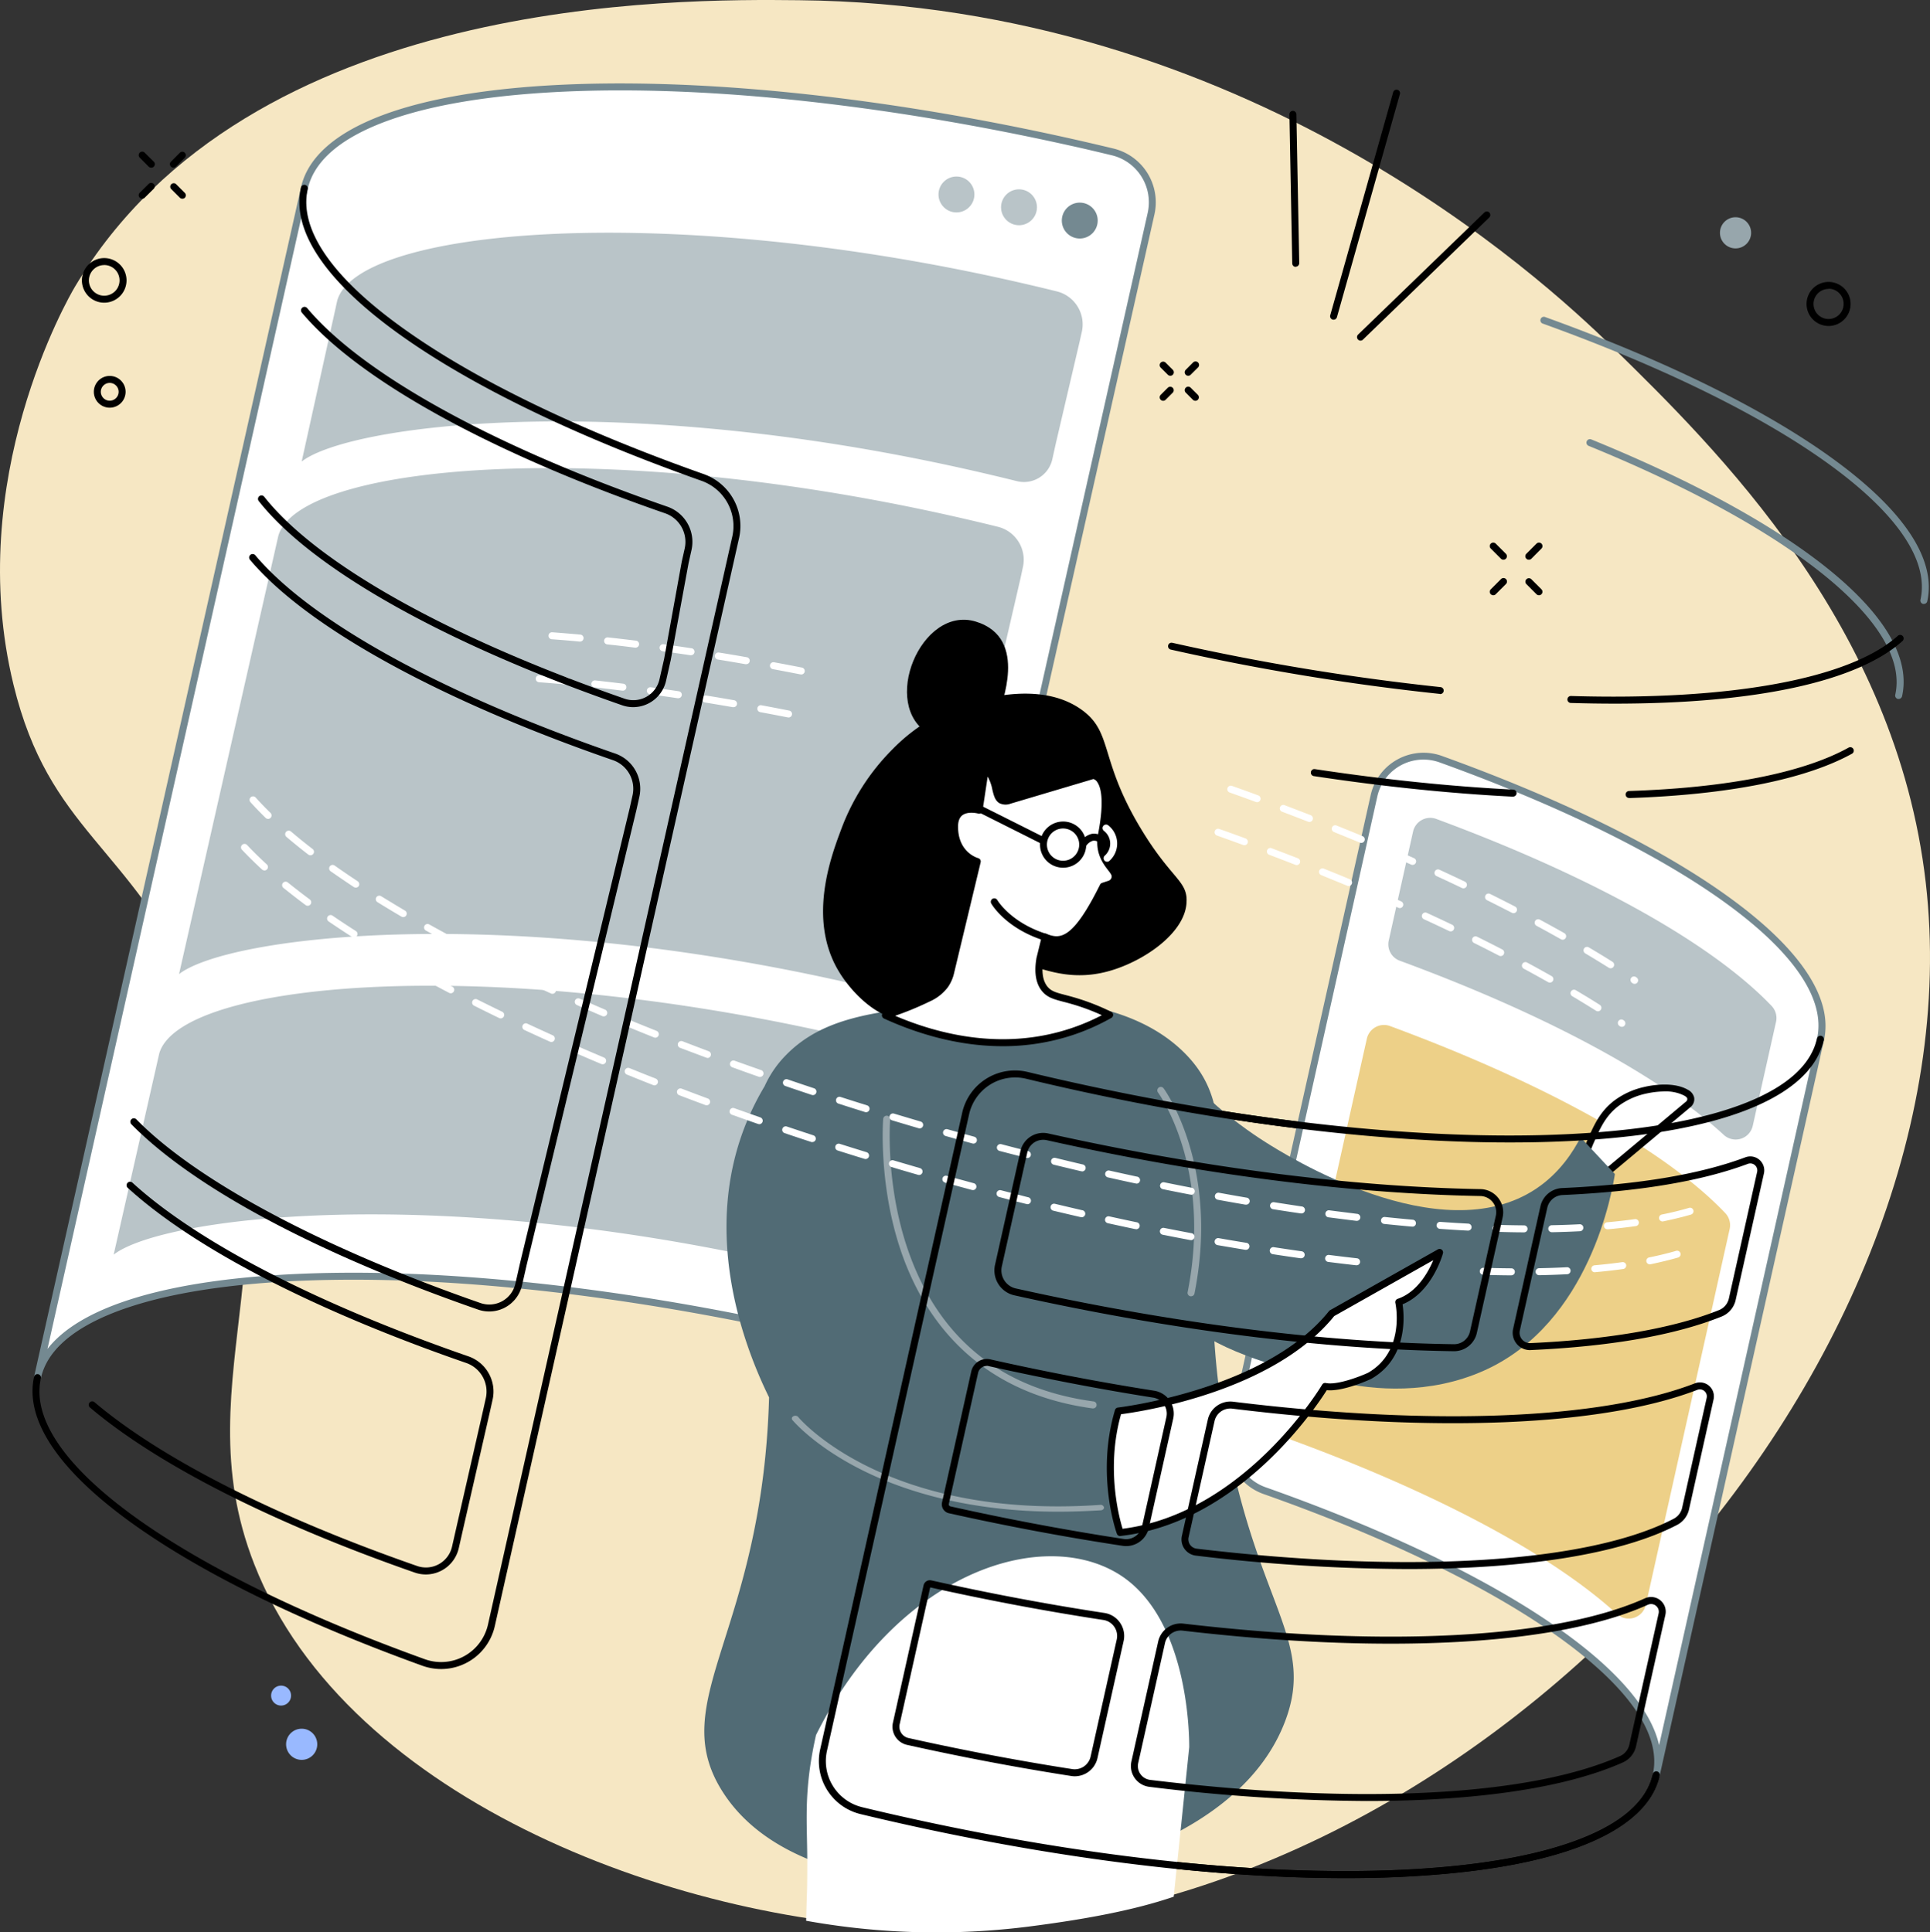 <svg xmlns="http://www.w3.org/2000/svg" viewBox="0 0 828.74 829.9"><rect x="0" y="0" width="828.74" height="829.9" fill="#333333" stroke="none"/><defs><style>.cls-1{fill:#f6e7c3;}.cls-2{fill:#fff;}.cls-3{fill:#748991;}.cls-4{fill:#edd088;}.cls-5{fill:#b9c4c8;}.cls-6{fill:#516b75;}.cls-7{fill:#97a6ac;}.cls-8{fill:#99b9ff;}</style></defs><g id="Layer_2" data-name="Layer 2"><g id="Illustration"><g id="CMS_development" data-name="CMS development"><path class="cls-1" d="M32.22,123.08C107.08-2.31,291.31-.44,343.12.09,534.37,2,661.45,118.76,692.49,149.15,736.75,192.5,814.16,268.3,826.91,379c24.23,210.38-196,452-426.35,449.46-105.9-1.15-251.35-54.31-291.38-156.68C77,589.61,134.55,531.29,85.07,426.21,55,362.38,21.13,357,5.8,294.08-15.71,205.9,29.33,127.93,32.22,123.08Z"/><path d="M577.78,806.6c-55.63,0-121.76-8-189.86-23.23-6.15-1.37-12.37-2.81-18.49-4.29a23.39,23.39,0,0,1-17.27-27.69l61-273.47a23.24,23.24,0,0,1,28.13-17.54c5.87,1.41,11.85,2.8,17.77,4.12,80.92,18.06,159,26,219.86,22.27,29.5-1.79,53.31-6.22,70.77-13.15,17.74-7.05,28-16.34,30.53-27.62a1.5,1.5,0,0,1,2.93.66c-5.37,24-42.32,39.35-104,43.1-61.13,3.72-139.52-4.21-220.71-22.33-5.93-1.33-11.92-2.72-17.81-4.14a20.26,20.26,0,0,0-24.5,15.28L355.08,752a20.38,20.38,0,0,0,15.06,24.12c6.1,1.48,12.3,2.92,18.43,4.28,80.93,18.07,159,26,219.87,22.27,29.5-1.79,53.31-6.21,70.77-13.15,17.73-7,28-16.33,30.52-27.61a1.5,1.5,0,1,1,2.93.65c-5.37,24-42.31,39.36-104,43.11C598.77,806.31,588.47,806.6,577.78,806.6Z"/><path class="cls-2" d="M618.65,326A21.78,21.78,0,0,0,590,341.74L529,614.88a21.75,21.75,0,0,0,14,25.25C649.43,677.74,719.29,726,711.2,762.28l70.51-315.95C789.68,410.64,722.17,363.35,618.65,326Z"/><path class="cls-3" d="M711.2,763.78a1.86,1.86,0,0,1-.33,0,1.5,1.5,0,0,1-1.14-1.79c3.78-16.92-10.25-37.33-40.56-59-30-21.46-73.78-42.69-126.65-61.37a23.28,23.28,0,0,1-14.95-27l61-273.15a23.27,23.27,0,0,1,30.61-16.81c51.73,18.66,94.51,39.74,123.72,61,30.36,22.07,44.3,43.2,40.31,61.09L712.66,762.6A1.5,1.5,0,0,1,711.2,763.78Zm-100-437.56a20.27,20.27,0,0,0-19.78,15.84l-61,273.15a20.27,20.27,0,0,0,13,23.51c53.13,18.78,97.19,40.14,127.4,61.76,24.09,17.25,38.2,33.93,41.6,49L780.25,446c7.54-33.79-56.09-80.34-162.11-118.58A20.48,20.48,0,0,0,611.25,326.22Z"/><path class="cls-4" d="M596.92,440.67a7.55,7.55,0,0,0-10,5.42c-9,40.18-20.84,93.4-36.56,163.8a7.53,7.53,0,0,0,4.74,8.7c62.38,22.93,111.58,49.31,139.21,74.58a7.52,7.52,0,0,0,12.41-3.92c15.4-69,27.12-121.5,36-161.44a7.56,7.56,0,0,0-1.91-6.85C715.16,494,663.7,465.38,596.92,440.67Z"/><path class="cls-5" d="M616.77,351.72a7.54,7.54,0,0,0-10,5.41c-2.55,11.4-5.94,26.59-10.44,46.78a7.49,7.49,0,0,0,4.74,8.69c62.47,23,111.66,49.48,139.12,74.8a7.52,7.52,0,0,0,12.44-3.89l10-44.66a7.52,7.52,0,0,0-1.91-6.84C735,405.09,683.55,376.43,616.77,351.72Z"/><path class="cls-2" d="M344.47,571.68q9.13,2,18.1,4.2a22.12,22.12,0,0,0,26.75-16.7l105-467.57a22.13,22.13,0,0,0-16.43-26.34q-9.3-2.25-18.78-4.36c-170.41-38-317.43-29.1-328.38,20L16.08,591.64C27,542.58,174.06,533.65,344.47,571.68Z"/><path class="cls-3" d="M16.09,593.14l-.33,0a1.5,1.5,0,0,1-1.14-1.79.2.2,0,0,0,0-.07L129.23,80.54c5.45-24.44,43-40,105.76-43.81C297.16,33,376.85,41,459.4,59.44c6.26,1.4,12.58,2.87,18.8,4.37a23.76,23.76,0,0,1,17.55,28.12l-105,467.58a23.61,23.61,0,0,1-28.56,17.83c-6-1.44-12.05-2.85-18.08-4.2-82.29-18.36-161.68-26.4-223.57-22.64-30,1.82-54.21,6.32-72,13.37-18,7.17-28.49,16.62-31,28.1h0A1.5,1.5,0,0,1,16.09,593.14ZM266.36,38.82q-16.22,0-31.18.91c-30,1.82-54.22,6.32-72,13.37-18,7.16-28.49,16.62-31.05,28.1L20.38,579.33C34,561.8,68.6,550.65,120.39,547.5c62.16-3.77,141.85,4.29,224.4,22.72h0c6,1.34,12.15,2.76,18.13,4.2a20.62,20.62,0,0,0,24.93-15.56l105-467.58a20.76,20.76,0,0,0-15.33-24.56c-6.2-1.49-12.5-3-18.74-4.35C389.71,47,322.7,38.82,266.36,38.82Z"/><path class="cls-5" d="M413.93,201.28c8.72,1.95,16.41,3.79,22.73,5.36a12.48,12.48,0,0,0,15.2-9.39l1.55-7,10.08-43.08,1.05-4.68a14.59,14.59,0,0,0-10.76-17.35c-6-1.49-13.22-3.2-21.28-5-150-33.49-279.15-21.71-287.7,9l-15.26,69.07C150.08,182.33,263.9,167.8,413.93,201.28Z"/><path class="cls-5" d="M361.27,421.39c5.34,1.19,14.69,3.44,22.75,5.42a12.49,12.49,0,0,0,15.16-9.4l1.57-7,37.48-162.15,1-4.68a14.59,14.59,0,0,0-10.76-17.35c-6-1.49-13.22-3.2-21.28-5-150-33.49-279.15-21.71-287.7,9L76.88,418.34C97.42,402.44,211.24,387.91,361.27,421.39Z"/><path class="cls-5" d="M333.2,541.82c3.39.76,13.81,3.25,22.76,5.44a12.49,12.49,0,0,0,15.15-9.4l1.57-7,14.37-60.32,1.05-4.67a14.59,14.59,0,0,0-10.76-17.35c-6-1.49-13.22-3.21-21.29-5-150-33.48-279.14-21.7-287.69,9l-19.55,86.3C69.35,522.87,183.17,508.34,333.2,541.82Z"/><circle class="cls-3" cx="463.65" cy="94.73" r="7.71" transform="translate(-0.96 184.64) rotate(-22.5)"/><circle class="cls-5" cx="437.56" cy="89.02" r="7.71"/><circle class="cls-5" cx="410.7" cy="83.52" r="7.71"/><path class="cls-2" d="M725,474.22a2.88,2.88,0,0,0,1-2.74,3.67,3.67,0,0,0-1.92-2.19c-6.61-3.84-17.51-1.09-17.51-1.09A31.79,31.79,0,0,0,694,473.85c-5.71,4.4-8.1,9.67-10.93,16.11a82.62,82.62,0,0,0-6.49,24.61C682.09,510.14,721.75,476.93,725,474.22Z"/><path d="M676.61,516.07a1.46,1.46,0,0,1-.72-.19,1.5,1.5,0,0,1-.77-1.47,84.52,84.52,0,0,1,6.6-25c2.71-6.16,5.26-12,11.39-16.7a33.66,33.66,0,0,1,13.07-5.92c.47-.12,11.57-2.85,18.63,1.25a5.07,5.07,0,0,1,2.64,3.21,4.37,4.37,0,0,1-1.49,4.17h0l-5.78,4.84c-12.41,10.38-38.23,32-42.62,35.52A1.49,1.49,0,0,1,676.61,516.07Zm38.2-47.33a37,37,0,0,0-7.89.91,30.58,30.58,0,0,0-12,5.39c-5.52,4.26-7.81,9.48-10.47,15.53A81,81,0,0,0,678.58,511c8.28-6.85,29-24.15,39.67-33.1l5.78-4.84h0a1.34,1.34,0,0,0,.47-1.31c-.1-.53-.93-1-1.2-1.17A17.24,17.24,0,0,0,714.81,468.74ZM725,474.22h0Z"/><path class="cls-6" d="M491.14,439.89C510,467,530.57,482.38,543.33,490.47c8.09,5.13,75.16,47.65,116.36,20,10.21-6.85,15.95-16.08,19-22l14.74,15.75c-1,6.52-10.48,64-56.23,84.42-23.38,10.43-47.27,8.34-62.47,4.93-21.33-4.78-51.86-13.21-64-25C464.06,523,491.14,439.89,491.14,439.89Z"/><path class="cls-6" d="M527,618.76c-18.56-97,13.26-135.74-18.89-167.07-29.42-28.66-83.23-22.64-106.52-20-26.42,3-48.31,5.4-63.92,21.27a45.62,45.62,0,0,0-9.33,13.51v0c-30.93,51.64-10.89,107.63,1.9,133.68-2.9,101.66-44.66,130.11-20.12,169.08,26.56,42.19,97.5,43.78,135.13,37.58,13.2-2.17,87.27-16,106.69-67.88C564.65,704.87,540.61,690,527,618.76Z"/><path class="cls-2" d="M480.21,606s63.9-7.26,91.68-42l46.3-26.12s-4.63,16.9-17.58,21.31c0,0,5,21.73-12.49,31.7,0,0-12.71,5.91-19.1,4.53,0,0-33.36,56.68-88,62.78C481,658.2,472,633.33,480.21,606Z"/><path d="M481,659.7a1.5,1.5,0,0,1-1.41-1c-.37-1-9-25.65-.81-53.15A1.51,1.51,0,0,1,480,604.5c.63-.07,63.62-7.59,90.68-41.43a1.39,1.39,0,0,1,.43-.37l46.31-26.13a1.5,1.5,0,0,1,2.18,1.71c-.19.7-4.72,16.7-17.34,21.88.75,5,2.25,23.08-13.43,32l-.11.06c-.51.24-12,5.53-19,4.81-4.55,7.23-37.58,56.94-88.61,62.63Zm.38-52.34c-6.52,22.93-.88,44.16.67,49.2,52.59-6.64,85.36-61.34,85.68-61.9a1.49,1.49,0,0,1,1.61-.7c4.81,1,14.64-2.8,18.1-4.4,16.24-9.33,11.77-29.83,11.72-30a1.5,1.5,0,0,1,1-1.75c8.43-2.87,13.17-11.57,15.28-16.6l-42.53,24C546.52,597.83,489.89,606.26,481.37,607.36Z"/><path class="cls-7" d="M454.46,649.23c-38.54,0-65.75-8.93-82.52-17-22-10.64-31.65-22.33-31.73-22.43a1,1,0,0,1,.08-1.3,1.8,1.8,0,0,1,2.09-.26,1.28,1.28,0,0,1,.46.43c1,1.22,38.05,44,129.59,37.63a1.43,1.43,0,0,1,1.62,1.06c.08.65-.53,1.21-1.36,1.27C466.36,649,460.28,649.23,454.46,649.23Z"/><path class="cls-7" d="M469.28,604.86h-.2c-51.24-7-72.95-40.47-82.14-67.34-9.9-29-7.72-56.7-7.7-57a1.51,1.51,0,0,1,1.62-1.36,1.49,1.49,0,0,1,1.37,1.61c0,.28-2.15,27.46,7.58,55.85,13,37.87,39.78,59.82,79.67,65.24a1.5,1.5,0,0,1-.2,3Z"/><path class="cls-7" d="M511.44,556.71l-.29,0a1.5,1.5,0,0,1-1.18-1.76c10.68-53.6-12.48-85.44-12.72-85.75a1.5,1.5,0,0,1,2.41-1.8c.24.32,24.21,33.15,13.25,88.14A1.5,1.5,0,0,1,511.44,556.71Z"/><path class="cls-2" d="M504,814.57l6.66-64.21c0-5.3-.32-57-31.42-75-33.58-19.46-94.65,1-128.85,69.81-5.56,25-3.68,37.3-3.75,55.6,0,13.17-.2,11.35-.48,24.14a315.14,315.14,0,0,0,95.28,2.53C465.75,824.34,487.06,820.38,504,814.57Z"/><path d="M464.42,304.79c13.74,9.84,7.32,21.37,25.95,51.87,10.61,17.39,17.08,20.82,18.73,26.64a11.49,11.49,0,0,1,.41,3.87c-.24,13.19-18,25.57-33.21,29.85-28.17,7.93-42.36-13.42-61.38-3.23-13.77,7.38-12.35,21.8-24.25,23.81s-24.8-10.7-30.75-20.85c-12.91-22-3.35-48.26,1.2-60.34a95.7,95.7,0,0,1,22.28-34.79,78,78,0,0,1,22.22-15.84C407.92,304.72,442.68,289.22,464.42,304.79Z"/><path class="cls-2" d="M398.54,428.81a18.44,18.44,0,0,0,7.26-5.67,15.56,15.56,0,0,0,2.45-5.68L419.63,370s-9.84-2.48-9.74-15.12c.09-9.81,10.53-6.91,10.53-6.91l2.65-17.75c6.74,5.11,2.38,15.86,10.48,13.46l35.79-10.61s8.71-.28,3.54,25.85c-1.49,9,4.19,13.3,5.56,15.95a3.4,3.4,0,0,1-2,4.8l-2.77.91c-10.95,22.13-17,25.09-24.87,21.86L446.49,412c-.64,3.88-.87,9.36,2.37,13,2.54,2.84,5.84,3,12.51,5a96.45,96.45,0,0,1,15.08,5.92A91,91,0,0,1,460,443.15c-34.29,11.3-66.3-.9-79.81-7.1A137.08,137.08,0,0,0,398.54,428.81Z"/><path d="M430.57,449.31c-19.89,0-37.79-5.84-51-11.89a1.51,1.51,0,0,1-.87-1.46,1.49,1.49,0,0,1,1-1.33,135.92,135.92,0,0,0,18.13-7.17h0a16.81,16.81,0,0,0,6.71-5.21,14.08,14.08,0,0,0,2.2-5.15L417.86,371c-2.95-1.31-9.55-5.41-9.47-16.08,0-3.21,1.06-5.61,3.07-7.12,2.46-1.86,5.75-1.8,7.7-1.54l2.43-16.2a1.47,1.47,0,0,1,.91-1.17A1.52,1.52,0,0,1,424,329c3.41,2.6,4.31,6.34,5,9.34.43,1.81.84,3.51,1.64,4a3.65,3.65,0,0,0,2.49-.1l35.78-10.61a2.5,2.5,0,0,1,.38-.06,5.17,5.17,0,0,1,3.89,2.05c3.35,4,3.75,12.57,1.17,25.6-1.05,6.32,1.8,10,3.87,12.72a15.73,15.73,0,0,1,1.55,2.23,4.9,4.9,0,0,1-2.83,6.92l-2.18.72c-9.57,19.22-16.1,25.27-24.87,22.6L448,412.3c-.86,5.29-.18,9.23,2,11.68,1.61,1.81,3.68,2.35,7.43,3.33,1.28.34,2.73.72,4.39,1.21a98.36,98.36,0,0,1,15.31,6,1.49,1.49,0,0,1,.07,2.65,93.54,93.54,0,0,1-16.69,7.39A95.17,95.17,0,0,1,430.57,449.31Zm-46.2-13.06c19,8.12,46.52,14.92,75.18,5.48A91.18,91.18,0,0,0,473.14,436a92.24,92.24,0,0,0-12.2-4.58c-1.61-.48-3-.85-4.29-1.18-4-1.06-6.69-1.76-8.91-4.24-2.84-3.17-3.76-8-2.73-14.22a.5.5,0,0,1,0-.12l2.34-9.55a1.51,1.51,0,0,1,.78-1,1.46,1.46,0,0,1,1.24-.05c5.9,2.41,11.33,2.38,23-21.14a1.54,1.54,0,0,1,.88-.76l2.78-.91a1.9,1.9,0,0,0,1.1-2.68,14.69,14.69,0,0,0-1.26-1.79c-2.14-2.78-5.72-7.43-4.45-15.09,3.09-15.6,1.08-21.08-.39-23a2.92,2.92,0,0,0-1.53-1.12L434,345.13a6,6,0,0,1-4.84-.19c-1.92-1.11-2.47-3.42-3.06-5.87a17.68,17.68,0,0,0-2-5.53L421.9,348.2a1.48,1.48,0,0,1-.67,1,1.46,1.46,0,0,1-1.22.19s-4.29-1.14-6.76.73c-1.21.92-1.84,2.52-1.86,4.75-.09,11.33,8.52,13.63,8.61,13.66a1.5,1.5,0,0,1,1.09,1.8l-11.38,47.45A17,17,0,0,1,407,424a19.77,19.77,0,0,1-7.81,6.12A131.69,131.69,0,0,1,384.37,436.25Z"/><path d="M448.83,404a1.47,1.47,0,0,1-.46-.07c-16.41-5.2-22.41-15.36-22.66-15.79a1.5,1.5,0,1,1,2.59-1.5c.09.14,5.79,9.61,21,14.43a1.5,1.5,0,0,1,1,1.88A1.52,1.52,0,0,1,448.83,404Z"/><path d="M429.65,305.09c-.8-1,12.87-31-10.66-38.14s-41.41,36.21-19.84,48.37S429.65,305.09,429.65,305.09Z"/><path d="M456.49,372.66a9.92,9.92,0,1,1,9.93-10.25h0a9.92,9.92,0,0,1-9.6,10.24Zm0-16.85h-.23a6.93,6.93,0,1,0,7.15,6.7h0a6.93,6.93,0,0,0-6.92-6.7Z"/><path class="cls-2" d="M475.4,370.09a1.5,1.5,0,0,1-1-2.62,6.92,6.92,0,0,0-.37-10.65,1.5,1.5,0,0,1,1.84-2.38,9.94,9.94,0,0,1,.52,15.27A1.47,1.47,0,0,1,475.4,370.09Z"/><path d="M447.93,362.56a1.5,1.5,0,0,1-.67-.16L418.8,348.12a1.5,1.5,0,0,1,1.34-2.69l28.47,14.29a1.5,1.5,0,0,1-.68,2.84Z"/><path d="M465.13,364a1.49,1.49,0,0,1-1.28-2.28,8.21,8.21,0,0,1,4.83-3.58,6.1,6.1,0,0,1,4.87,1.2,1.5,1.5,0,1,1-1.75,2.44,3.17,3.17,0,0,0-2.51-.7,5.31,5.31,0,0,0-2.89,2.22A1.49,1.49,0,0,1,465.13,364Z"/><path class="cls-2" d="M654.34,529.26h0c-3.91,0-8-.11-12-.24a1.51,1.51,0,0,1-1.46-1.55,1.49,1.49,0,0,1,1.55-1.45c4.05.13,8.07.21,12,.24a1.5,1.5,0,0,1,0,3Zm12-.06a1.51,1.51,0,0,1-1.5-1.48,1.5,1.5,0,0,1,1.47-1.52c4.08-.08,8.1-.22,12-.42a1.5,1.5,0,1,1,.15,3c-3.88.2-7.93.35-12,.43Zm-36-.69h-.08c-3.92-.2-8-.46-12-.75a1.5,1.5,0,0,1,.22-3c4,.29,8,.54,11.95.75a1.5,1.5,0,0,1-.08,3Zm59.95-.58a1.5,1.5,0,0,1-.13-3c4.09-.37,8.08-.82,11.85-1.35a1.5,1.5,0,1,1,.41,3c-3.81.53-7.85,1-12,1.37Zm-83.89-1.13h-.13c-3.92-.35-7.95-.74-12-1.16A1.51,1.51,0,0,1,593,524a1.53,1.53,0,0,1,1.65-1.34c4,.42,8,.81,11.92,1.16a1.5,1.5,0,0,1-.13,3Zm107.64-2.23a1.5,1.5,0,0,1-.29-3c4.09-.83,8-1.78,11.52-2.83a1.5,1.5,0,0,1,.85,2.88c-3.64,1.07-7.6,2-11.78,2.89Zm-131.51-.26-.18,0c-3.93-.47-7.94-1-11.93-1.51a1.5,1.5,0,0,1,.4-3c4,.53,8,1,11.89,1.51a1.5,1.5,0,0,1-.18,3Zm-23.79-3.18a.82.82,0,0,1-.22,0c-3.92-.57-7.92-1.18-11.88-1.81a1.5,1.5,0,0,1,.47-3c4,.63,7.94,1.24,11.84,1.82a1.5,1.5,0,0,1-.21,3ZM535,517.36l-.25,0c-3.9-.67-7.88-1.37-11.83-2.1a1.5,1.5,0,0,1,.53-3c3.94.72,7.92,1.43,11.81,2.09a1.5,1.5,0,0,1-.26,3Zm-23.61-4.31-.29,0q-5.85-1.12-11.78-2.34a1.5,1.5,0,0,1,.6-2.94q5.91,1.2,11.76,2.34a1.5,1.5,0,0,1-.29,3Zm-23.52-4.8a1.1,1.1,0,0,1-.31,0q-5.84-1.24-11.74-2.58a1.5,1.5,0,1,1,.66-2.92q5.88,1.32,11.71,2.57a1.5,1.5,0,0,1-.32,3ZM464.5,503a1.39,1.39,0,0,1-.35,0q-5.81-1.37-11.68-2.8a1.5,1.5,0,0,1,.71-2.92q5.85,1.44,11.66,2.8a1.5,1.5,0,0,1-.34,3Zm-23.32-5.71a1.55,1.55,0,0,1-.37,0q-5.79-1.49-11.63-3a1.5,1.5,0,0,1-1.07-1.83,1.52,1.52,0,0,1,1.84-1.07q5.82,1.53,11.6,3a1.5,1.5,0,0,1-.37,2.95ZM418,491.14a1.31,1.31,0,0,1-.39-.05q-5.77-1.57-11.58-3.22a1.5,1.5,0,0,1,.82-2.89q5.79,1.65,11.55,3.22a1.5,1.5,0,0,1-.4,2.94Zm-23.09-6.53a1.52,1.52,0,0,1-.42-.06q-5.79-1.69-11.52-3.43a1.5,1.5,0,0,1,.87-2.87q5.71,1.72,11.49,3.42a1.5,1.5,0,0,1-.42,2.94Zm-23-6.94a1.68,1.68,0,0,1-.44-.07c-3.85-1.2-7.66-2.41-11.46-3.63a1.5,1.5,0,1,1,.92-2.86q5.68,1.83,11.43,3.62a1.51,1.51,0,0,1-.45,2.94Zm-22.85-7.36a1.53,1.53,0,0,1-.47-.07q-5.73-1.9-11.39-3.84a1.5,1.5,0,0,1,1-2.84q5.64,1.94,11.36,3.83a1.5,1.5,0,0,1-.47,2.92Zm-22.71-7.77a1.47,1.47,0,0,1-.5-.09q-5.7-2-11.31-4.05a1.5,1.5,0,1,1,1-2.82q5.59,2,11.29,4a1.5,1.5,0,0,1-.5,2.92Zm-22.56-8.21a1.37,1.37,0,0,1-.52-.1Q297.59,452.1,292,450a1.5,1.5,0,0,1,1.09-2.8q5.55,2.14,11.2,4.27a1.5,1.5,0,0,1-.53,2.91Zm-22.38-8.67a1.55,1.55,0,0,1-.56-.11c-3.71-1.48-7.46-3-11.13-4.52a1.5,1.5,0,1,1,1.14-2.78c3.67,1.52,7.41,3,11.11,4.51a1.51,1.51,0,0,1-.56,2.9Zm-22.19-9.16a1.52,1.52,0,0,1-.59-.12c-3.71-1.59-7.42-3.2-11-4.79a1.5,1.5,0,0,1,1.21-2.74c3.6,1.58,7.3,3.19,11,4.77a1.5,1.5,0,0,1-.59,2.88Zm-22-9.69a1.6,1.6,0,0,1-.63-.14c-3.67-1.67-7.33-3.38-10.9-5.07a1.49,1.49,0,0,1-.71-2,1.51,1.51,0,0,1,2-.72c3.55,1.68,7.2,3.38,10.86,5.05a1.5,1.5,0,0,1-.62,2.87Zm-21.7-10.28a1.55,1.55,0,0,1-.66-.15c-3.63-1.78-7.24-3.6-10.75-5.39a1.5,1.5,0,0,1,1.37-2.67c3.49,1.78,7.09,3.59,10.7,5.37a1.49,1.49,0,0,1,.69,2A1.51,1.51,0,0,1,215.55,416.53Zm-21.37-10.94a1.49,1.49,0,0,1-.7-.18c-3.6-1.92-7.15-3.86-10.56-5.76a1.5,1.5,0,1,1,1.46-2.62c3.4,1.9,6.93,3.83,10.51,5.74a1.5,1.5,0,0,1-.71,2.82Zm-21-11.72a1.48,1.48,0,0,1-.75-.2c-3.52-2.07-7-4.16-10.31-6.22a1.5,1.5,0,1,1,1.58-2.55c3.3,2,6.75,4.13,10.25,6.18a1.5,1.5,0,0,1-.77,2.79ZM152.85,381.2A1.54,1.54,0,0,1,152,381c-3.43-2.27-6.78-4.56-10-6.8a1.5,1.5,0,1,1,1.73-2.45c3.15,2.23,6.47,4.49,9.87,6.74a1.51,1.51,0,0,1,.43,2.08A1.49,1.49,0,0,1,152.85,381.2Zm-19.57-13.89a1.52,1.52,0,0,1-.92-.31c-3.3-2.55-6.46-5.1-9.39-7.6a1.5,1.5,0,0,1,2-2.28c2.89,2.46,6,5,9.27,7.5a1.5,1.5,0,0,1-.91,2.69Zm-18.21-15.62a1.51,1.51,0,0,1-1-.42c-2.33-2.27-4.52-4.55-6.52-6.76a1.5,1.5,0,0,1,2.24-2c1.94,2.17,4.09,4.39,6.37,6.62a1.5,1.5,0,0,1-1,2.57Z"/><path class="cls-2" d="M701.9,422.54a1.46,1.46,0,0,1-.84-.26l-.22-.15a1.5,1.5,0,1,1,1.67-2.49l.22.15a1.5,1.5,0,0,1,.42,2.08A1.52,1.52,0,0,1,701.9,422.54Zm-10.29-6.69a1.46,1.46,0,0,1-.8-.23c-3.29-2.06-6.72-4.16-10.21-6.24a1.5,1.5,0,0,1,1.53-2.57c3.51,2.08,7,4.19,10.28,6.27a1.5,1.5,0,0,1-.8,2.77ZM671,403.58a1.45,1.45,0,0,1-.74-.2c-3.39-1.91-6.91-3.86-10.48-5.78a1.5,1.5,0,0,1,1.43-2.64c3.58,1.93,7.12,3.88,10.53,5.81a1.51,1.51,0,0,1,.57,2.05A1.53,1.53,0,0,1,671,403.58Zm-21.12-11.4a1.52,1.52,0,0,1-.68-.17c-3.5-1.8-7.09-3.62-10.69-5.41a1.5,1.5,0,0,1,1.33-2.69c3.62,1.8,7.23,3.62,10.73,5.43a1.5,1.5,0,0,1-.69,2.84Zm-21.49-10.67a1.51,1.51,0,0,1-.65-.15c-3.53-1.69-7.18-3.4-10.85-5.09a1.5,1.5,0,1,1,1.26-2.72c3.67,1.69,7.34,3.41,10.88,5.1a1.5,1.5,0,0,1-.64,2.86Zm-21.8-10.05a1.46,1.46,0,0,1-.61-.13c-3.61-1.6-7.3-3.21-11-4.79a1.51,1.51,0,0,1-.79-2,1.49,1.49,0,0,1,2-.79c3.7,1.59,7.4,3.21,11,4.81a1.5,1.5,0,0,1-.61,2.87ZM584.51,362a1.46,1.46,0,0,1-.57-.12c-3.63-1.51-7.36-3-11.09-4.54a1.5,1.5,0,1,1,1.12-2.78c3.74,1.51,7.49,3,11.12,4.55a1.5,1.5,0,0,1-.58,2.89Zm-22.26-9a1.47,1.47,0,0,1-.54-.1q-5.55-2.16-11.19-4.3a1.5,1.5,0,0,1,1.06-2.81q5.65,2.15,11.22,4.31a1.5,1.5,0,0,1-.55,2.9Zm-22.45-8.49a1.52,1.52,0,0,1-.51-.09q-5.6-2.06-11.28-4.07a1.5,1.5,0,0,1,1-2.83q5.7,2,11.3,4.08a1.5,1.5,0,0,1-.52,2.91Z"/><path class="cls-2" d="M343.9,289.62a1.43,1.43,0,0,1-.29,0q-5.92-1.17-11.77-2.25a1.5,1.5,0,1,1,.55-2.95q5.85,1.08,11.8,2.25a1.5,1.5,0,0,1-.29,3Zm-23.6-4.38-.26,0c-3.93-.69-7.91-1.36-11.81-2a1.5,1.5,0,1,1,.48-3c3.91.63,7.9,1.3,11.85,2a1.5,1.5,0,0,1-.26,3Zm-23.69-3.85h-.22c-4-.6-8-1.17-11.86-1.71a1.5,1.5,0,0,1,.41-3c3.91.54,7.91,1.11,11.89,1.71a1.5,1.5,0,0,1-.22,3Zm-23.77-3.25h-.19c-4-.5-8-1-11.9-1.39a1.5,1.5,0,1,1,.33-3c3.92.43,7.93.89,11.94,1.39a1.5,1.5,0,0,1-.18,3ZM249,275.54h-.15c-4-.38-8-.72-11.93-1a1.5,1.5,0,1,1,.23-3c3.93.3,8,.64,12,1a1.5,1.5,0,0,1-.13,3Z"/><path class="cls-2" d="M582.43,543.39h-.17c-3.93-.44-8-.93-11.93-1.43a1.5,1.5,0,0,1,.38-3c4,.51,8,1,11.89,1.43a1.5,1.5,0,0,1-.17,3Zm-23.8-3h-.21c-3.92-.56-7.92-1.14-11.9-1.76a1.5,1.5,0,0,1,.46-3c4,.61,7.95,1.2,11.85,1.75a1.5,1.5,0,0,1-.2,3Zm-23.73-3.64-.24,0c-3.91-.65-7.9-1.33-11.85-2a1.5,1.5,0,0,1,.53-3c3.93.7,7.91,1.38,11.81,2a1.5,1.5,0,0,1-.25,3Zm-23.63-4.19-.28,0c-3.9-.74-7.84-1.5-11.79-2.29a1.5,1.5,0,0,1,.58-2.94q5.93,1.18,11.77,2.28a1.5,1.5,0,0,1-.28,3Zm-23.54-4.7-.31,0q-5.84-1.23-11.74-2.53a1.5,1.5,0,0,1-1.14-1.79,1.48,1.48,0,0,1,1.78-1.14q5.9,1.3,11.72,2.52a1.5,1.5,0,0,1-.31,3Zm-23.43-5.16a1.86,1.86,0,0,1-.34,0q-5.82-1.35-11.7-2.75a1.52,1.52,0,0,1-1.11-1.81A1.5,1.5,0,0,1,453,517q5.87,1.41,11.67,2.75a1.5,1.5,0,0,1-.33,3ZM441,517.06a1.64,1.64,0,0,1-.37,0q-5.79-1.44-11.64-3a1.5,1.5,0,0,1,.76-2.9c3.88,1,7.76,2,11.61,3a1.5,1.5,0,0,1-.36,3Zm-23.23-6a1.31,1.31,0,0,1-.39,0q-5.77-1.55-11.58-3.17a1.5,1.5,0,1,1,.8-2.89q5.81,1.6,11.56,3.16a1.5,1.5,0,0,1-.39,2.95Zm-23.12-6.44a1.51,1.51,0,0,1-.41-.06q-5.81-1.66-11.53-3.38a1.5,1.5,0,0,1,.85-2.87q5.73,1.69,11.51,3.37a1.5,1.5,0,0,1-.42,2.94Zm-23-6.85a1.31,1.31,0,0,1-.44-.07q-5.78-1.77-11.47-3.58a1.5,1.5,0,1,1,.9-2.86q5.68,1.8,11.45,3.57a1.5,1.5,0,0,1-.44,2.94Zm-22.88-7.26a1.29,1.29,0,0,1-.47-.08q-5.75-1.87-11.4-3.79a1.49,1.49,0,0,1-.94-1.9,1.5,1.5,0,0,1,1.9-.94q5.64,1.9,11.37,3.78a1.5,1.5,0,0,1,1,1.9A1.49,1.49,0,0,1,348.73,490.47ZM326,482.79a1.67,1.67,0,0,1-.49-.08q-5.72-2-11.33-4a1.5,1.5,0,0,1,1-2.82q5.61,2,11.31,4a1.5,1.5,0,0,1-.5,2.92Zm-22.59-8.11a1.58,1.58,0,0,1-.52-.09q-5.67-2.1-11.25-4.23a1.5,1.5,0,0,1,1.07-2.81q5.56,2.13,11.22,4.22a1.5,1.5,0,0,1-.52,2.91ZM281,466.12a1.5,1.5,0,0,1-.55-.11q-5.64-2.22-11.16-4.47a1.5,1.5,0,1,1,1.13-2.77q5.5,2.24,11.13,4.45a1.5,1.5,0,0,1-.55,2.9Zm-22.24-9.05a1.51,1.51,0,0,1-.58-.12c-3.71-1.56-7.43-3.15-11-4.72a1.5,1.5,0,1,1,1.19-2.75c3.61,1.57,7.32,3.15,11,4.71a1.5,1.5,0,0,1-.58,2.88Zm-22-9.57a1.49,1.49,0,0,1-.61-.13c-3.67-1.65-7.35-3.33-10.93-5a1.5,1.5,0,1,1,1.26-2.72c3.57,1.66,7.24,3.34,10.9,5a1.5,1.5,0,0,1-.62,2.86ZM215,437.37a1.51,1.51,0,0,1-.65-.15c-3.64-1.76-7.27-3.55-10.79-5.32a1.5,1.5,0,0,1,1.35-2.68c3.5,1.76,7.12,3.54,10.75,5.3a1.5,1.5,0,0,1-.66,2.85Zm-21.44-10.79a1.45,1.45,0,0,1-.7-.17c-3.59-1.88-7.15-3.79-10.61-5.67a1.5,1.5,0,0,1,1.44-2.64c3.44,1.88,7,3.79,10.56,5.65a1.5,1.5,0,0,1-.69,2.83Zm-21.06-11.53a1.48,1.48,0,0,1-.75-.2c-3.52-2-7-4.08-10.37-6.11a1.5,1.5,0,0,1,1.56-2.56c3.33,2,6.8,4.06,10.31,6.07a1.5,1.5,0,0,1-.75,2.8Zm-20.53-12.43a1.5,1.5,0,0,1-.81-.24c-3.45-2.22-6.83-4.45-10.05-6.65a1.5,1.5,0,0,1,1.7-2.48c3.19,2.18,6.54,4.41,10,6.6a1.5,1.5,0,0,1-.81,2.77ZM132.13,389a1.55,1.55,0,0,1-.89-.29c-3.33-2.47-6.54-5-9.54-7.39a1.5,1.5,0,1,1,1.89-2.33c3,2.41,6.14,4.86,9.44,7.3a1.51,1.51,0,0,1,.31,2.1A1.49,1.49,0,0,1,132.13,389Zm-18.59-15.17a1.51,1.51,0,0,1-1-.39c-3.13-2.86-6-5.71-8.64-8.49a1.49,1.49,0,0,1,.07-2.12,1.51,1.51,0,0,1,2.12.07c2.55,2.72,5.4,5.52,8.47,8.33a1.49,1.49,0,0,1,.1,2.12A1.51,1.51,0,0,1,113.54,373.86Z"/><path class="cls-2" d="M648.88,547.72h0c-3.91,0-8-.11-12-.24a1.5,1.5,0,1,1,.1-3c4.05.12,8.08.2,12,.23a1.5,1.5,0,0,1,0,3Zm12-.06a1.5,1.5,0,0,1,0-3c4.08-.08,8.1-.22,11.94-.42a1.48,1.48,0,0,1,1.58,1.42,1.51,1.51,0,0,1-1.42,1.58c-3.88.2-7.93.34-12,.42Zm24-1.26a1.5,1.5,0,0,1-.13-3c4.09-.37,8.08-.82,11.85-1.35a1.5,1.5,0,0,1,1.69,1.28A1.52,1.52,0,0,1,697,545c-3.82.53-7.85,1-12,1.36ZM708.59,543a1.5,1.5,0,0,1-.3-3c4.09-.84,8-1.79,11.53-2.83a1.5,1.5,0,0,1,.85,2.87c-3.64,1.07-7.61,2-11.78,2.9Z"/><path class="cls-2" d="M696.44,441a1.52,1.52,0,0,1-.84-.25l-.23-.16a1.5,1.5,0,0,1,1.68-2.49l.22.15a1.5,1.5,0,0,1,.41,2.08A1.48,1.48,0,0,1,696.44,441Zm-10.3-6.68a1.57,1.57,0,0,1-.8-.23c-3.28-2.07-6.72-4.17-10.2-6.24a1.5,1.5,0,1,1,1.53-2.58c3.51,2.08,7,4.2,10.27,6.28a1.5,1.5,0,0,1-.8,2.77ZM665.52,422a1.51,1.51,0,0,1-.74-.19c-3.39-1.92-6.92-3.87-10.48-5.79a1.5,1.5,0,1,1,1.43-2.64c3.57,1.93,7.12,3.89,10.53,5.82a1.5,1.5,0,0,1-.74,2.8Zm-21.12-11.4a1.44,1.44,0,0,1-.69-.17c-3.49-1.8-7.08-3.62-10.68-5.41a1.5,1.5,0,1,1,1.33-2.68c3.61,1.79,7.22,3.62,10.73,5.43a1.5,1.5,0,0,1-.69,2.83ZM622.9,400a1.5,1.5,0,0,1-.64-.15c-3.54-1.69-7.19-3.4-10.85-5.08a1.5,1.5,0,0,1,1.26-2.73c3.67,1.69,7.33,3.41,10.88,5.1a1.5,1.5,0,0,1-.65,2.86Zm-21.8-10a1.49,1.49,0,0,1-.61-.13c-3.58-1.6-7.27-3.21-11-4.8a1.5,1.5,0,0,1,1.18-2.76c3.71,1.6,7.42,3.22,11,4.82a1.5,1.5,0,0,1-.61,2.87Zm-22.05-9.48a1.46,1.46,0,0,1-.57-.12c-3.63-1.5-7.36-3-11.09-4.54a1.5,1.5,0,1,1,1.12-2.78c3.74,1.51,7.48,3,11.12,4.55a1.5,1.5,0,0,1-.58,2.89Zm-22.26-9a1.52,1.52,0,0,1-.55-.1q-5.54-2.16-11.18-4.3a1.5,1.5,0,1,1,1.06-2.8q5.65,2.13,11.21,4.3a1.5,1.5,0,0,1-.54,2.9ZM534.34,363a1.58,1.58,0,0,1-.52-.09q-5.58-2.06-11.27-4.07a1.5,1.5,0,0,1,1-2.83q5.7,2,11.31,4.08a1.52,1.52,0,0,1,.89,1.93A1.49,1.49,0,0,1,534.34,363Z"/><path class="cls-2" d="M338.44,308.08a1.43,1.43,0,0,1-.29,0q-5.92-1.17-11.77-2.25a1.5,1.5,0,0,1,.54-2.95q5.86,1.09,11.81,2.26a1.5,1.5,0,0,1-.29,3Zm-23.6-4.38a1.18,1.18,0,0,1-.26,0c-3.94-.69-7.91-1.35-11.82-2a1.5,1.5,0,1,1,.49-3c3.91.64,7.9,1.31,11.85,2a1.5,1.5,0,0,1-.26,3Zm-23.69-3.84-.22,0c-4-.59-8-1.17-11.86-1.7a1.5,1.5,0,1,1,.4-3c3.92.53,7.92,1.11,11.9,1.7a1.5,1.5,0,0,1-.22,3Zm-23.78-3.26h-.18c-4-.49-8-1-11.9-1.38a1.5,1.5,0,0,1,.32-3c3.92.43,7.94.9,11.95,1.39a1.5,1.5,0,0,1-.19,3ZM243.51,294h-.14c-4-.37-8-.72-11.93-1a1.5,1.5,0,0,1,.23-3c3.93.3,8,.65,12,1a1.5,1.5,0,0,1-.14,3Z"/><path d="M189.41,716.8a23.9,23.9,0,0,1-8-1.4c-52.59-19-96.08-40.41-125.79-62-30.86-22.43-45-43.9-41-62.08a1.5,1.5,0,0,1,2.93.65c-7.67,34.38,57,81.72,164.85,120.6a20.62,20.62,0,0,0,27.15-14.9l104.9-467.26a20.64,20.64,0,0,0-13.25-23.93c-54-19.09-98.82-40.81-129.54-62.8C139.78,120.86,125.1,99,129.23,80.54A1.48,1.48,0,0,1,131,79.41a1.5,1.5,0,0,1,1.14,1.79c-3.85,17.21,10.42,38,41.25,60,30.49,21.83,75,43.41,128.79,62.41a23.65,23.65,0,0,1,15.18,27.42L212.48,698.32a23.64,23.64,0,0,1-23.07,18.48Z"/><path d="M271.9,303.7a14.41,14.41,0,0,1-4.75-.81c-76.08-26.48-132.95-58.42-156-87.64a1.5,1.5,0,1,1,2.35-1.86c22.75,28.78,79.13,60.37,154.68,86.67a11.49,11.49,0,0,0,15-8.33l2-8.81,7.56-41.71,1.27-5.67a13,13,0,0,0-8.46-15.11c-74.81-25.89-131.62-57.27-155.88-86.11a1.5,1.5,0,1,1,2.29-1.93c23.92,28.44,80.26,59.49,154.57,85.2a16,16,0,0,1,10.4,18.61l-1.25,5.61L288,283.51l-2,8.88A14.51,14.51,0,0,1,271.9,303.7Z"/><path d="M210.07,563.24a14.4,14.4,0,0,1-4.75-.8C136,538.32,83.14,510.05,56.4,482.83a1.5,1.5,0,1,1,2.14-2.11c26,26.51,79.9,55.26,147.77,78.89a11.49,11.49,0,0,0,15-8.33l2-8.81,47.06-195.32,1.25-5.59a13,13,0,0,0-8.46-15.11c-74.81-25.89-131.62-57.27-155.88-86.11a1.5,1.5,0,0,1,2.29-1.93c23.92,28.44,80.26,59.49,154.57,85.2a16,16,0,0,1,10.4,18.61l-1.25,5.61L226.18,543.15l-2,8.78a14.48,14.48,0,0,1-14.15,11.31Z"/><path d="M182.87,676.18a14.62,14.62,0,0,1-4.75-.8C117,654.09,67.45,628.92,38.63,604.48a1.5,1.5,0,0,1,1.94-2.29c28.54,24.21,77.74,49.19,138.54,70.35a11.48,11.48,0,0,0,15-8.33l2-8.81,11.25-49.34,1.25-5.6a13,13,0,0,0-8.45-15.12c-65.27-22.58-116.84-49.26-145.21-75.11a1.5,1.5,0,1,1,2-2.22c28.07,25.59,79.27,52,144.17,74.49a16,16,0,0,1,10.4,18.61l-1.25,5.61L199,656.06l-2,8.81a14.51,14.51,0,0,1-14.14,11.31Z"/><path d="M461.52,762.86a9.86,9.86,0,0,1-1.53-.12c-23.2-3.61-46.94-8.11-70.57-13.38a8,8,0,0,1-6-9.52l13.16-59a2.82,2.82,0,0,1,1.23-1.75,2.73,2.73,0,0,1,2.1-.36l.51.11c24.72,5.52,49.57,10.19,73.86,13.88a10,10,0,0,1,8.22,12l-11.24,50.33A10,10,0,0,1,461.52,762.86Zm-62.1-81.12-13.11,58.75a5,5,0,0,0,3.74,5.93c23.59,5.27,47.26,9.76,70.4,13.36a7,7,0,0,0,7.85-5.34l11.23-50.33a6.94,6.94,0,0,0-5.74-8.38c-24.36-3.71-49.27-8.39-74.07-13.92Z"/><path d="M483.59,664a10.53,10.53,0,0,1-1.48-.11c-24.54-3.72-49.65-8.43-74.65-14a3.9,3.9,0,0,1-2.95-4.65l12.55-56.26a6.86,6.86,0,0,1,8.18-5.18l2.08.47c22.83,5.09,45.81,9.47,68.29,13a9.94,9.94,0,0,1,8.17,12l-10.48,47A10,10,0,0,1,483.59,664Zm-59.86-77.38a3.85,3.85,0,0,0-2.05.6,3.78,3.78,0,0,0-1.69,2.41l-12.56,56.25a.91.91,0,0,0,.68,1.07h0c24.93,5.56,50,10.26,74.45,14a7,7,0,0,0,7.81-5.35l10.48-47a6.95,6.95,0,0,0-5.7-8.37c-22.55-3.55-45.59-8-68.49-13.06l-2.08-.46A3.53,3.53,0,0,0,423.73,586.57Z"/><path d="M624.42,580.3h-.14c-56.56-.78-121.82-9.09-188.73-24a10.95,10.95,0,0,1-8.29-13.06l10.92-48.91a10,10,0,0,1,11.9-7.55h0c65.65,14.65,129.84,22.92,185.61,23.91a9.94,9.94,0,0,1,9.54,12.11l-11.1,49.75A10,10,0,0,1,624.42,580.3ZM447.89,489.51a7,7,0,0,0-6.78,5.46l-10.92,48.9a7.94,7.94,0,0,0,6,9.48C502.92,568.24,568,576.52,624.32,577.3h.1a7,7,0,0,0,6.78-5.42l11.1-49.76a6.95,6.95,0,0,0-6.66-8.46c-56-1-120.37-9.28-186.22-24A7.25,7.25,0,0,0,447.89,489.51Z"/><path d="M586.94,773.48a787.21,787.21,0,0,1-93.43-6.09,9,9,0,0,1-7.68-10.87L497.32,705a9.91,9.91,0,0,1,10.86-7.7c87.84,10.25,160.08,6.29,198.18-10.88a6.3,6.3,0,0,1,8.75,7.12L702.51,750a10,10,0,0,1-5.67,6.92C672.24,767.88,634.05,773.48,586.94,773.48ZM507,700.26a6.91,6.91,0,0,0-6.76,5.43l-11.49,51.49a6,6,0,0,0,5.11,7.23c89.33,10.81,162.86,7.09,201.76-10.22a7,7,0,0,0,4-4.83l12.59-56.44a3.29,3.29,0,0,0-1.14-3.29,3.32,3.32,0,0,0-3.45-.45C669,706.57,596.2,710.63,507.83,700.31h0A7.67,7.67,0,0,0,507,700.26Z"/><path d="M604.21,673.85a775.85,775.85,0,0,1-90.7-5.76,7,7,0,0,1-6-8.52l11.13-49.88a9.91,9.91,0,0,1,10.91-7.7h0c85.69,10.52,158,7.64,198.26-7.9a6,6,0,0,1,8,6.9l-10.54,47.25a9.94,9.94,0,0,1-5.12,6.66C696.14,667.39,655.22,673.85,604.21,673.85Zm-75.93-68.93a6.9,6.9,0,0,0-6.75,5.42l-11.14,49.88a4.1,4.1,0,0,0,.65,3.22,4,4,0,0,0,2.83,1.67c91.83,10.92,168.41,6.11,204.85-12.87a7,7,0,0,0,3.58-4.65l10.55-47.26a3,3,0,0,0-4-3.44c-40.76,15.71-113.54,18.66-199.7,8.08h0A6.35,6.35,0,0,0,528.28,604.92Z"/><path d="M657,579.83a7.45,7.45,0,0,1-7.28-9.08L661.47,518a10,10,0,0,1,9.26-7.76h0c32.82-1.47,59.33-5.92,78.81-13.24a6,6,0,0,1,7.91,6.87l-12.16,54.46a9.93,9.93,0,0,1-6,7.07c-19.9,8-47.48,12.85-82,14.41Zm13.88-66.59a7,7,0,0,0-6.47,5.42L652.62,571.4a4.45,4.45,0,0,0,4.56,5.42c33.68-1.52,61.68-6.43,81-14.19a7,7,0,0,0,4.19-4.94l12.16-54.47a3,3,0,0,0-3.93-3.4c-19.77,7.42-46.6,11.94-79.73,13.42Zm-.06-1.5h0Z"/><path d="M577.78,806.6c-55.63,0-121.76-8-189.86-23.23-6.15-1.37-12.37-2.81-18.49-4.29a23.39,23.39,0,0,1-17.27-27.69l61-273.47a23.24,23.24,0,0,1,28.13-17.54c5.87,1.41,11.85,2.8,17.77,4.12,80.92,18.06,159,26,219.86,22.27,29.5-1.79,53.31-6.22,70.77-13.15,17.74-7.05,28-16.34,30.53-27.62a1.5,1.5,0,0,1,2.93.66c-5.37,24-42.32,39.35-104,43.1-61.13,3.72-139.52-4.21-220.71-22.33-5.93-1.33-11.92-2.72-17.81-4.14a20.26,20.26,0,0,0-24.5,15.28L355.08,752a20.38,20.38,0,0,0,15.06,24.12c6.1,1.48,12.3,2.92,18.43,4.28,80.93,18.07,159,26,219.87,22.27,29.5-1.79,53.31-6.21,70.77-13.15,17.73-7,28-16.33,30.52-27.61a1.5,1.5,0,1,1,2.93.65c-5.37,24-42.31,39.36-104,43.11C598.77,806.31,588.47,806.6,577.78,806.6Z"/><path class="cls-3" d="M815.29,300.17a1.24,1.24,0,0,1-.33,0,1.5,1.5,0,0,1-1.14-1.79c6.7-30-43.79-71-131.77-106.94a1.5,1.5,0,0,1,1.13-2.77C774,225.71,823.9,267,816.75,299A1.51,1.51,0,0,1,815.29,300.17Z"/><path d="M649.68,342.14h-.07c-27-1.36-55.72-4.33-85.45-8.83a1.5,1.5,0,1,1,.45-3c29.64,4.48,58.28,7.44,85.15,8.8a1.5,1.5,0,0,1-.08,3Z"/><path d="M699.54,342.71a1.5,1.5,0,0,1,0-3c42-1.36,74.6-7.79,94.17-18.59a1.5,1.5,0,1,1,1.45,2.62c-20,11-53,17.59-95.52,19Z"/><path class="cls-3" d="M826.11,259.37a1.24,1.24,0,0,1-.33,0,1.49,1.49,0,0,1-1.13-1.79c7.54-33.8-56.09-80.34-162.11-118.58a1.5,1.5,0,1,1,1-2.82c51.73,18.65,94.51,39.74,123.72,61,30.36,22.07,44.3,43.19,40.3,61.08A1.49,1.49,0,0,1,826.11,259.37Z"/><path d="M618.32,298h-.16A1011.14,1011.14,0,0,1,502.83,279a1.5,1.5,0,1,1,.66-2.92,1011.63,1011.63,0,0,0,115,19,1.5,1.5,0,0,1-.15,3Z"/><path d="M693.37,302.19q-9.18,0-18.87-.29a1.5,1.5,0,0,1,.09-3c68.56,2.06,119.71-7.36,140.34-25.84a1.5,1.5,0,0,1,2,2.24C797.4,292.79,753.88,302.19,693.37,302.19Z"/><path d="M64.89,72a1.51,1.51,0,0,1-1.06-.44L60,67.69a1.5,1.5,0,1,1,2.13-2.12L66,69.4A1.5,1.5,0,0,1,64.89,72Z"/><path d="M78.29,85.34a1.53,1.53,0,0,1-1.07-.44L73.4,81.08A1.5,1.5,0,0,1,75.52,79l3.83,3.83a1.51,1.51,0,0,1,0,2.12A1.53,1.53,0,0,1,78.29,85.34Z"/><path d="M61.06,85.34A1.53,1.53,0,0,1,60,84.9a1.51,1.51,0,0,1,0-2.12L63.83,79A1.5,1.5,0,0,1,66,81.08L62.13,84.9A1.53,1.53,0,0,1,61.06,85.34Z"/><path d="M74.46,72a1.51,1.51,0,0,1-1.06-.44,1.49,1.49,0,0,1,0-2.12l3.82-3.83a1.5,1.5,0,0,1,2.13,2.12l-3.83,3.83A1.51,1.51,0,0,1,74.46,72Z"/><path d="M502.54,161.38a1.47,1.47,0,0,1-1.06-.44l-3.07-3.06a1.5,1.5,0,0,1,2.12-2.13l3.07,3.07a1.49,1.49,0,0,1,0,2.12A1.45,1.45,0,0,1,502.54,161.38Z"/><path d="M513.3,172.13a1.53,1.53,0,0,1-1.07-.44l-3.07-3.07a1.51,1.51,0,0,1,0-2.12,1.49,1.49,0,0,1,2.12,0l3.08,3.07a1.51,1.51,0,0,1,0,2.12A1.53,1.53,0,0,1,513.3,172.13Z"/><path d="M499.47,172.13a1.51,1.51,0,0,1-1.06-.44,1.49,1.49,0,0,1,0-2.12l3.07-3.07a1.5,1.5,0,0,1,2.12,2.12l-3.07,3.07A1.51,1.51,0,0,1,499.47,172.13Z"/><path d="M510.22,161.38a1.47,1.47,0,0,1-1.06-.44,1.51,1.51,0,0,1,0-2.12l3.07-3.07a1.51,1.51,0,1,1,2.13,2.13l-3.08,3.06A1.45,1.45,0,0,1,510.22,161.38Z"/><path class="cls-7" d="M738.55,100a6.69,6.69,0,1,1,6.69,6.68A6.69,6.69,0,0,1,738.55,100Z"/><path class="cls-8" d="M122.85,749.13a6.69,6.69,0,1,1,6.69,6.68A6.7,6.7,0,0,1,122.85,749.13Z"/><path d="M785.19,140a9.46,9.46,0,1,1,9.46-9.46A9.47,9.47,0,0,1,785.19,140Zm0-15.92a6.46,6.46,0,1,0,6.46,6.46A6.47,6.47,0,0,0,785.19,124Z"/><path d="M44.74,130a9.58,9.58,0,1,1,9.59-9.58A9.6,9.6,0,0,1,44.74,130Zm0-16.16a6.58,6.58,0,1,0,6.59,6.58A6.59,6.59,0,0,0,44.74,113.82Z"/><path d="M47.11,175.09a6.82,6.82,0,1,1,6.82-6.82A6.83,6.83,0,0,1,47.11,175.09Zm0-10.64a3.82,3.82,0,1,0,3.82,3.82A3.82,3.82,0,0,0,47.11,164.45Z"/><path d="M645.56,240.39a1.48,1.48,0,0,1-1.06-.44l-4.36-4.36a1.49,1.49,0,0,1,0-2.12,1.51,1.51,0,0,1,2.12,0l4.36,4.36a1.5,1.5,0,0,1-1.06,2.56Z"/><path d="M660.83,255.65a1.53,1.53,0,0,1-1.06-.44l-4.36-4.36a1.5,1.5,0,0,1,2.12-2.12l4.36,4.36a1.5,1.5,0,0,1,0,2.12A1.53,1.53,0,0,1,660.83,255.65Z"/><path d="M641.2,255.65a1.51,1.51,0,0,1-1.06-.44,1.49,1.49,0,0,1,0-2.12l4.36-4.36a1.5,1.5,0,1,1,2.12,2.12l-4.36,4.36A1.51,1.51,0,0,1,641.2,255.65Z"/><path d="M656.47,240.39a1.47,1.47,0,0,1-1.06-.44,1.49,1.49,0,0,1,0-2.12l4.36-4.36a1.52,1.52,0,0,1,2.13,0,1.5,1.5,0,0,1,0,2.12L657.53,240A1.47,1.47,0,0,1,656.47,240.39Z"/><path d="M572.61,137.3a1.51,1.51,0,0,1-.41-.06,1.49,1.49,0,0,1-1-1.85l27-95.7a1.5,1.5,0,1,1,2.88.82l-27,95.69A1.49,1.49,0,0,1,572.61,137.3Z"/><path d="M584.21,146.29a1.45,1.45,0,0,1-1.07-.46,1.5,1.5,0,0,1,0-2.12l54.25-52.46a1.5,1.5,0,0,1,2.09,2.16l-54.25,52.46A1.51,1.51,0,0,1,584.21,146.29Z"/><path d="M556.39,114.61a1.5,1.5,0,0,1-1.5-1.48l-1.22-64a1.5,1.5,0,0,1,1.47-1.53A1.54,1.54,0,0,1,556.67,49l1.22,64a1.51,1.51,0,0,1-1.48,1.53Z"/><path class="cls-8" d="M116.42,728.22a4.28,4.28,0,1,1,4.28,4.27A4.27,4.27,0,0,1,116.42,728.22Z"/></g></g></g></svg>